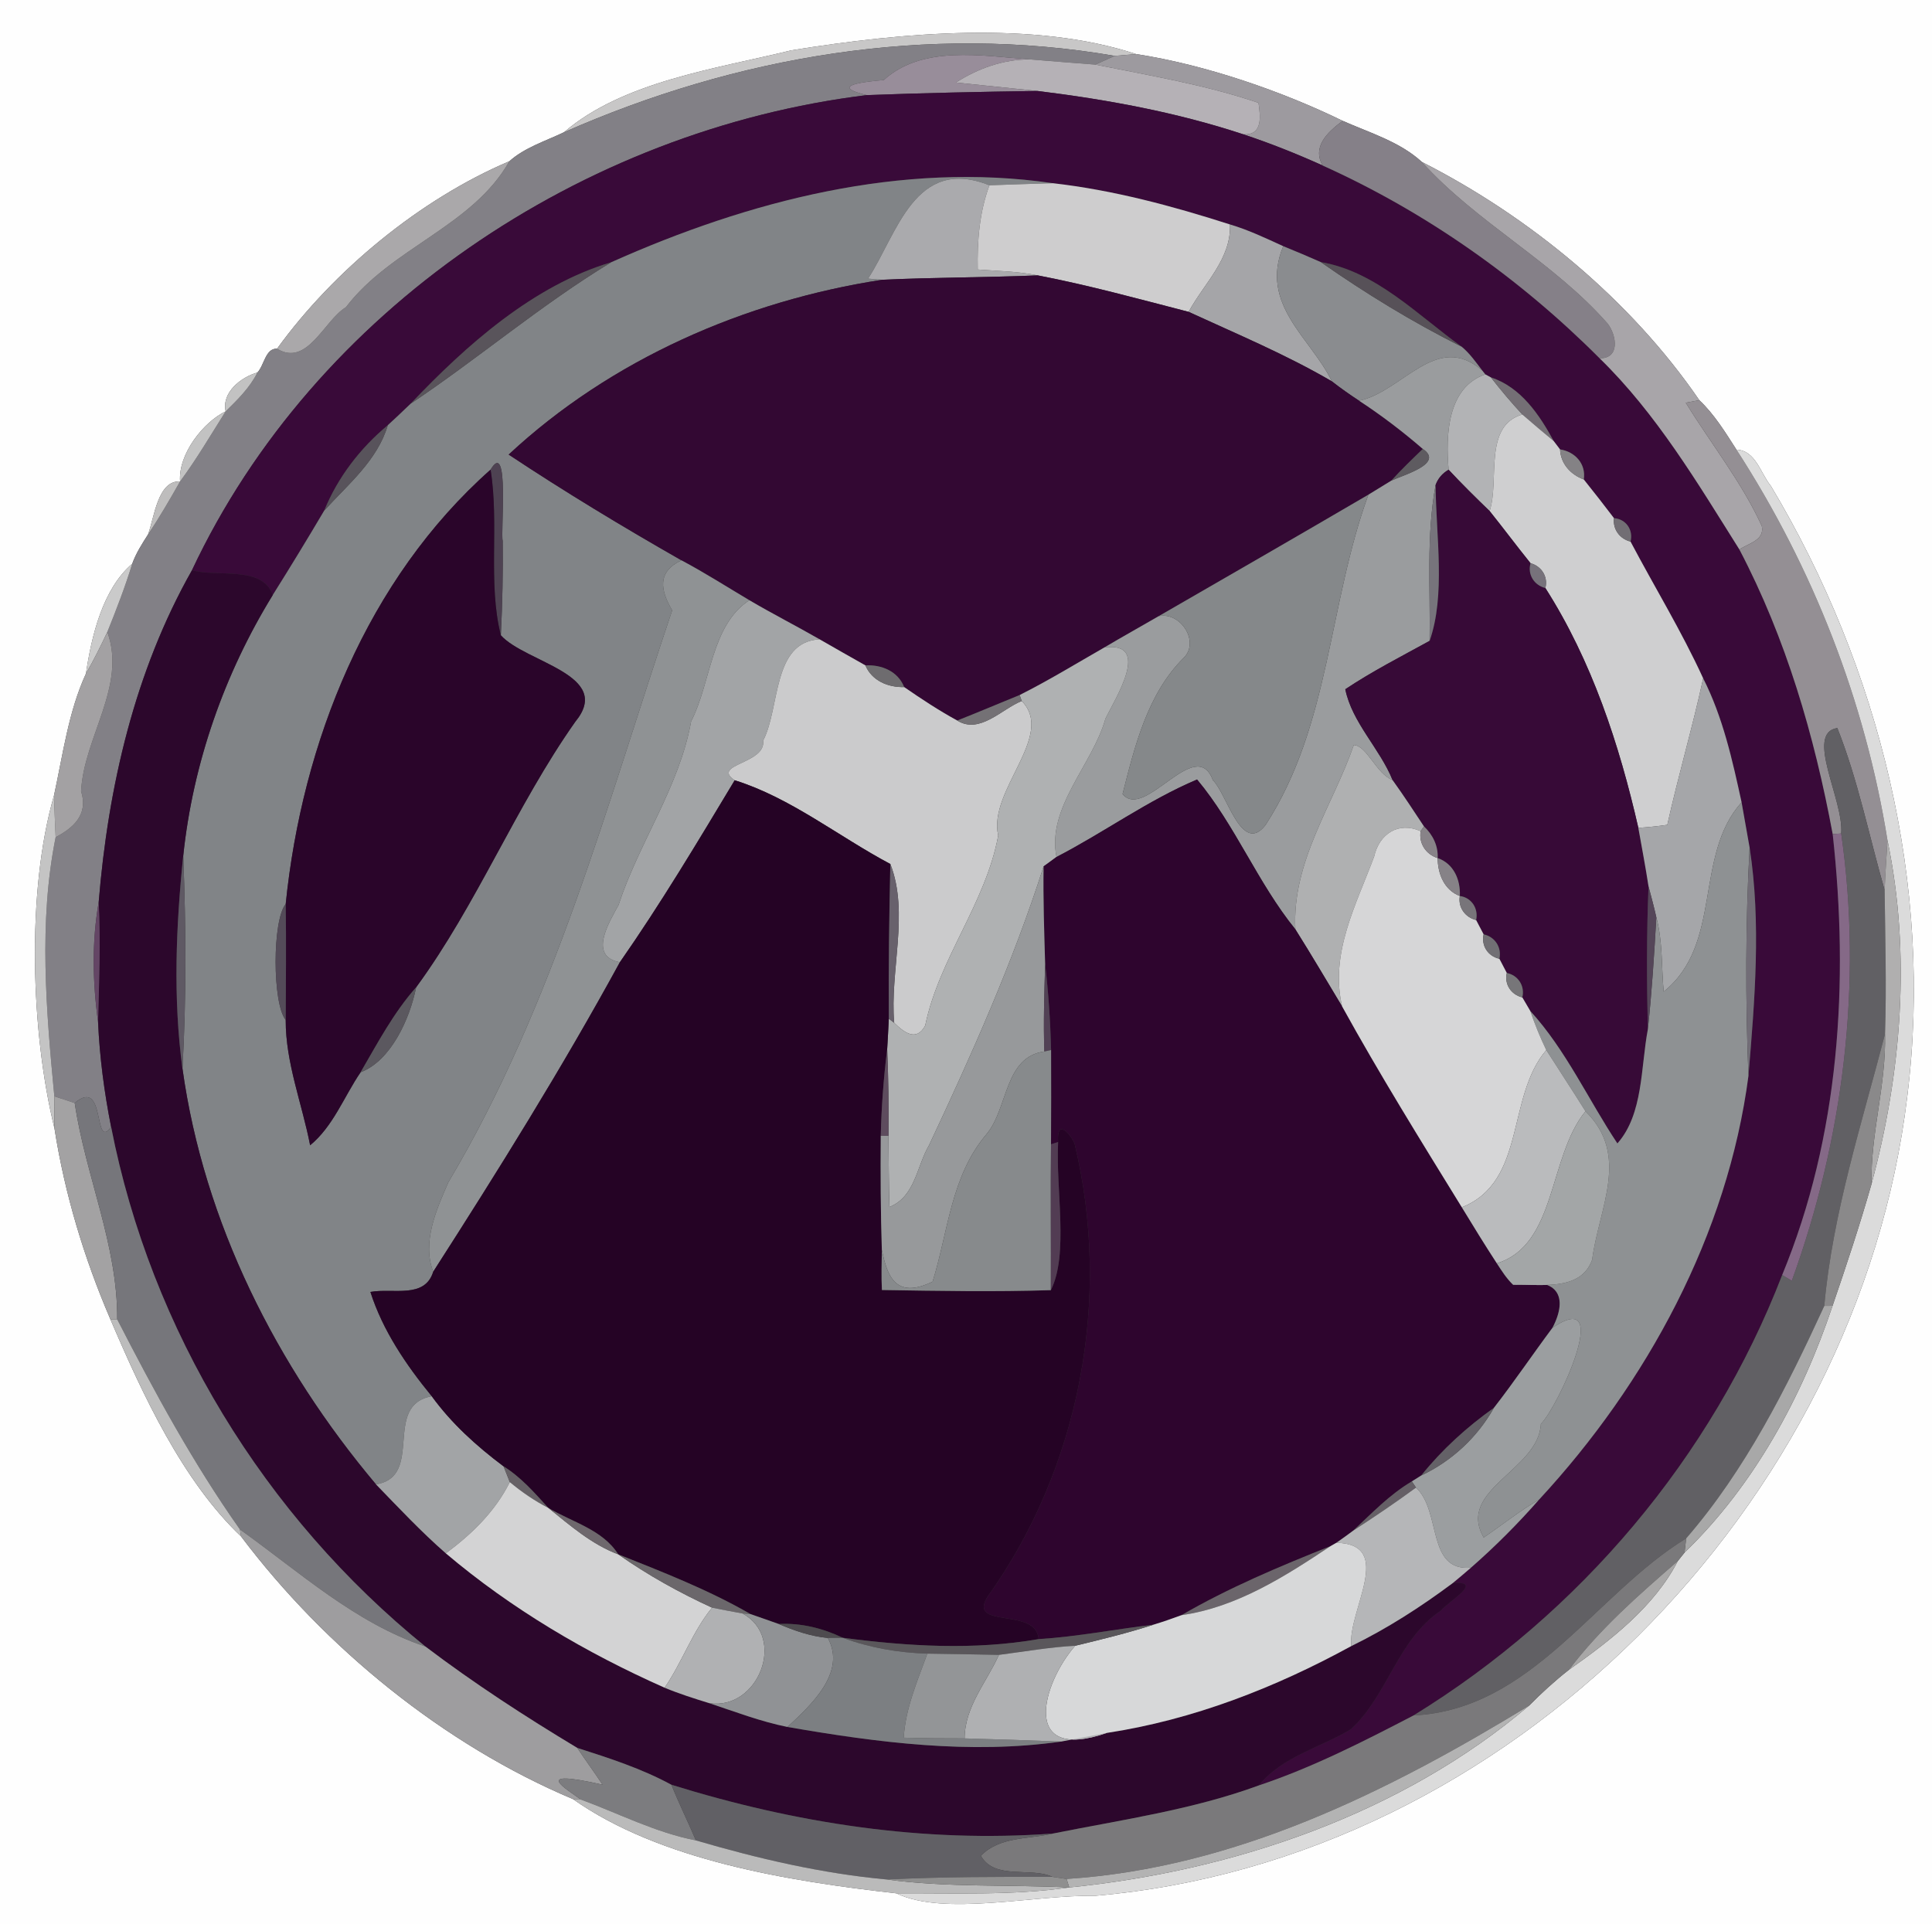 <?xml version="1.0" encoding="UTF-8" ?>
<!DOCTYPE svg PUBLIC "-//W3C//DTD SVG 1.1//EN" "http://www.w3.org/Graphics/SVG/1.1/DTD/svg11.dtd">
<svg width="250pt" height="249pt" viewBox="0 0 250 249" version="1.1" xmlns="http://www.w3.org/2000/svg">
<rect x="0" y="0" width="250" height="249" fill="#333333" stroke="none"/>
<g id="#fefefeff">
<path fill="#fefefe" opacity="1.00" d=" M 0.00 0.00 L 250.00 0.00 L 250.00 249.00 L 0.00 249.00 L 0.00 0.00 M 102.41 6.51 C 92.59 8.92 80.66 10.53 72.97 17.12 C 70.59 18.26 67.88 19.10 65.91 20.87 C 54.33 25.79 43.16 35.04 35.85 45.13 C 34.35 45.05 34.20 47.28 33.31 48.21 C 31.20 48.80 28.66 50.78 29.20 53.24 C 26.40 54.57 23.05 58.69 23.30 62.31 C 20.40 62.14 19.96 67.04 19.15 69.18 C 18.38 70.38 17.60 71.60 17.11 72.96 C 13.29 76.23 11.85 82.29 11.12 87.18 C 8.85 92.12 8.14 97.68 6.99 102.94 C 3.39 115.33 4.00 133.73 7.05 146.04 C 8.38 154.53 10.89 162.85 14.29 170.75 C 18.48 180.55 23.63 191.66 31.20 198.85 C 42.07 213.27 57.43 225.79 74.15 232.84 C 85.40 240.77 101.98 243.45 115.99 245.03 C 122.24 248.03 133.82 245.21 141.71 245.35 C 195.22 240.77 240.45 194.80 246.80 141.89 C 250.20 114.60 243.23 86.44 229.15 62.89 C 227.83 61.31 227.18 58.27 224.70 58.20 C 223.26 55.96 221.83 53.61 219.89 51.79 C 211.02 38.83 197.89 28.02 183.99 20.96 C 181.14 18.34 177.22 17.18 173.74 15.64 C 166.03 11.87 156.04 8.38 147.02 7.00 C 133.87 2.66 116.85 4.18 102.41 6.51 Z" />
</g>
<g id="#c8c7c7ff">
<path fill="#c8c7c7" opacity="1.00" d=" M 102.41 6.51 C 116.85 4.18 133.87 2.66 147.02 7.00 C 146.33 7.06 144.94 7.17 144.24 7.23 C 120.01 3.04 95.27 7.29 72.97 17.12 C 80.66 10.53 92.59 8.92 102.41 6.51 Z" />
</g>
<g id="#828086ff">
<path fill="#828086" opacity="1.00" d=" M 72.97 17.12 C 95.27 7.29 120.01 3.04 144.24 7.23 C 143.62 7.51 142.37 8.08 141.74 8.36 C 138.88 8.13 136.05 7.93 133.20 7.68 C 127.07 7.23 119.35 5.81 114.36 10.36 C 109.31 10.79 108.58 11.44 112.16 12.31 C 75.45 16.80 40.69 40.06 24.84 73.80 C 17.42 86.90 13.99 101.86 12.77 116.76 C 11.87 121.88 11.98 127.11 12.69 132.25 C 12.89 136.82 13.49 141.36 14.38 145.85 C 12.02 149.04 13.76 139.26 9.67 142.75 C 8.79 142.46 7.91 142.17 7.03 141.88 C 5.98 130.76 4.98 119.39 7.20 108.35 C 9.32 107.23 11.50 105.53 10.49 102.41 C 10.84 95.42 16.42 88.76 13.89 81.79 C 15.06 78.88 16.19 75.96 17.11 72.96 C 17.60 71.60 18.38 70.38 19.15 69.18 C 20.64 66.95 21.98 64.64 23.30 62.31 C 25.45 59.41 27.27 56.29 29.20 53.24 C 30.75 51.72 32.33 50.17 33.31 48.21 C 34.20 47.28 34.35 45.05 35.85 45.13 C 39.77 47.53 41.93 41.47 44.76 39.76 C 50.62 32.05 61.13 29.32 65.91 20.87 C 67.88 19.10 70.59 18.26 72.97 17.12 Z" />
</g>
<g id="#988d9aff">
<path fill="#988d9a" opacity="1.00" d=" M 114.36 10.36 C 119.35 5.81 127.07 7.23 133.20 7.68 C 129.78 7.70 126.55 8.86 123.70 10.68 C 126.33 10.95 131.61 11.49 134.24 11.77 C 126.88 11.88 119.52 12.03 112.16 12.31 C 108.58 11.44 109.31 10.79 114.36 10.36 Z" />
</g>
<g id="#9d9a9fff">
<path fill="#9d9a9f" opacity="1.00" d=" M 144.24 7.23 C 144.94 7.17 146.33 7.06 147.02 7.00 C 156.04 8.38 166.03 11.87 173.74 15.64 C 171.72 17.15 169.77 19.03 171.15 21.42 C 167.78 19.90 164.35 18.53 160.84 17.37 C 163.42 17.57 163.11 15.10 162.85 13.31 C 156.00 10.98 148.82 9.79 141.74 8.36 C 142.37 8.08 143.62 7.51 144.24 7.23 Z" />
</g>
<g id="#b5b1b6ff">
<path fill="#b5b1b6" opacity="1.00" d=" M 123.70 10.68 C 126.55 8.86 129.78 7.70 133.20 7.68 C 136.05 7.93 138.88 8.13 141.74 8.36 C 148.82 9.79 156.00 10.98 162.85 13.31 C 163.11 15.10 163.42 17.57 160.84 17.37 C 152.21 14.52 143.24 12.88 134.24 11.77 C 131.61 11.49 126.33 10.95 123.70 10.68 Z" />
</g>
<g id="#390a39ff">
<path fill="#390a39" opacity="1.00" d=" M 112.16 12.31 C 119.52 12.03 126.88 11.88 134.24 11.77 C 143.24 12.88 152.21 14.52 160.84 17.37 C 164.35 18.53 167.78 19.90 171.15 21.42 C 184.50 27.44 196.66 36.01 206.99 46.37 C 214.36 53.56 219.64 62.47 225.08 71.12 C 231.12 82.64 234.78 95.20 237.15 107.95 C 239.27 127.14 238.05 147.00 230.61 165.01 C 221.50 188.61 204.42 208.79 182.91 222.01 C 176.41 225.39 169.85 228.74 162.88 231.07 C 165.95 227.29 170.82 226.20 174.81 223.79 C 179.60 219.35 180.85 212.20 186.43 208.45 C 187.49 207.18 192.09 204.62 188.01 204.86 C 188.80 204.21 189.58 203.55 190.35 202.88 C 193.48 200.14 196.42 197.19 199.17 194.06 C 213.10 179.01 223.56 159.76 226.25 139.23 C 227.06 129.47 227.91 119.44 226.40 109.70 C 226.14 108.23 225.62 105.30 225.36 103.83 C 224.17 98.36 222.94 92.81 220.39 87.79 C 217.61 81.71 214.11 76.00 210.99 70.09 C 211.38 68.60 210.40 67.16 208.85 67.06 C 207.57 65.37 206.26 63.70 204.94 62.05 C 205.26 60.03 203.80 58.45 201.87 58.16 C 201.67 57.89 201.26 57.35 201.05 57.08 C 199.19 53.66 196.80 50.11 192.92 48.84 L 192.20 48.45 L 191.80 47.95 C 190.98 46.87 190.19 45.74 189.14 44.87 C 183.47 40.81 178.08 35.13 170.91 33.92 C 169.30 33.21 167.68 32.52 166.05 31.86 C 163.79 30.83 161.54 29.75 159.16 29.05 C 151.68 26.65 144.06 24.60 136.24 23.71 C 116.64 20.84 96.91 25.98 79.09 33.94 C 68.97 36.96 60.32 44.69 53.13 52.25 C 52.16 53.19 51.17 54.12 50.18 55.03 C 46.63 57.98 43.70 61.78 41.96 66.07 C 39.79 69.74 37.57 73.39 35.30 77.00 C 33.95 73.15 28.11 74.74 24.84 73.80 C 40.69 40.06 75.45 16.80 112.16 12.31 Z" />
</g>
<g id="#858088ff">
<path fill="#858088" opacity="1.00" d=" M 171.15 21.42 C 169.77 19.03 171.72 17.15 173.74 15.64 C 177.22 17.18 181.14 18.34 183.99 20.96 C 191.12 28.86 201.04 33.88 208.07 41.93 C 209.19 43.44 209.65 46.41 206.99 46.37 C 196.66 36.01 184.50 27.44 171.15 21.42 Z" />
</g>
<g id="#aaa8aaff">
<path fill="#aaa8aa" opacity="1.00" d=" M 35.85 45.13 C 43.16 35.04 54.33 25.79 65.91 20.87 C 61.13 29.32 50.62 32.05 44.76 39.76 C 41.93 41.47 39.77 47.53 35.85 45.13 Z" />
</g>
<g id="#a8a5a9ff">
<path fill="#a8a5a9" opacity="1.00" d=" M 183.99 20.96 C 197.89 28.02 211.02 38.83 219.89 51.79 C 219.45 51.87 218.58 52.04 218.14 52.12 C 221.41 57.45 225.37 62.37 227.98 68.08 C 228.36 69.95 226.24 70.30 225.08 71.12 C 219.64 62.47 214.36 53.56 206.99 46.37 C 209.65 46.41 209.19 43.44 208.07 41.93 C 201.04 33.88 191.12 28.86 183.99 20.96 Z" />
</g>
<g id="#818487ff">
<path fill="#818487" opacity="1.00" d=" M 79.09 33.94 C 96.91 25.98 116.64 20.84 136.24 23.71 C 133.50 23.79 130.76 23.88 128.03 23.98 C 118.39 20.13 116.11 30.24 112.33 36.06 C 112.78 36.09 113.69 36.17 114.14 36.21 C 96.36 38.94 79.04 46.52 65.82 58.83 C 73.10 63.66 80.58 68.18 88.17 72.51 C 85.00 74.03 85.45 76.39 86.98 78.99 C 78.49 104.15 71.76 129.86 58.02 153.00 C 56.47 156.53 54.58 160.79 56.06 164.58 C 54.96 168.13 50.86 166.67 47.93 167.20 C 49.53 172.21 52.56 176.66 55.87 180.70 C 49.42 181.86 54.98 191.08 48.65 192.10 C 35.80 176.83 26.38 158.21 23.61 138.29 C 24.13 129.12 24.07 119.93 23.71 110.75 C 24.96 98.83 29.02 87.20 35.30 77.00 C 37.57 73.39 39.79 69.74 41.96 66.07 C 45.04 62.68 48.83 59.59 50.18 55.03 C 51.17 54.12 52.16 53.19 53.13 52.25 C 61.89 46.39 70.00 39.45 79.09 33.94 M 63.48 60.78 C 47.50 74.95 39.09 96.13 36.97 117.00 C 35.22 119.08 35.24 129.91 36.97 132.00 C 36.95 137.55 39.09 142.83 40.13 148.22 C 43.13 145.75 44.51 141.92 46.66 138.77 C 50.59 137.28 53.03 131.85 53.85 127.77 C 61.74 117.01 66.73 104.34 74.44 93.41 C 79.45 87.32 68.00 85.76 64.81 82.22 C 65.01 78.14 65.10 74.07 65.05 70.00 C 64.75 68.98 65.96 56.62 63.48 60.78 Z" />
</g>
<g id="#aaaaadff">
<path fill="#aaaaad" opacity="1.00" d=" M 112.33 36.06 C 116.11 30.24 118.39 20.13 128.03 23.98 C 126.74 27.47 126.44 31.18 126.52 34.88 C 129.08 35.07 131.74 35.11 134.28 35.64 C 127.57 35.92 120.85 35.89 114.14 36.21 C 113.69 36.17 112.78 36.09 112.33 36.06 Z" />
</g>
<g id="#cecdceff">
<path fill="#cecdce" opacity="1.00" d=" M 128.03 23.98 C 130.76 23.88 133.50 23.79 136.24 23.71 C 144.06 24.60 151.68 26.65 159.16 29.05 C 159.33 33.54 155.79 36.68 153.81 40.36 C 147.33 38.69 140.86 36.90 134.28 35.64 C 131.74 35.11 129.08 35.07 126.52 34.88 C 126.44 31.18 126.74 27.47 128.03 23.98 Z" />
</g>
<g id="#a5a5a8ff">
<path fill="#a5a5a8" opacity="1.00" d=" M 159.16 29.05 C 161.54 29.75 163.79 30.83 166.05 31.86 C 162.91 39.44 169.69 43.80 172.34 49.35 C 166.40 45.88 160.05 43.23 153.81 40.36 C 155.79 36.68 159.33 33.54 159.16 29.05 Z" />
</g>
<g id="#8a8c8fff">
<path fill="#8a8c8f" opacity="1.00" d=" M 166.05 31.86 C 167.68 32.52 169.30 33.21 170.91 33.92 C 176.73 37.98 182.79 41.70 189.14 44.87 C 190.19 45.74 190.98 46.87 191.80 47.95 C 185.90 42.81 181.52 50.67 175.87 51.86 C 174.66 51.07 173.48 50.24 172.34 49.35 C 169.69 43.80 162.91 39.44 166.05 31.86 Z" />
</g>
<g id="#59545bff">
<path fill="#59545b" opacity="1.00" d=" M 53.13 52.25 C 60.32 44.69 68.97 36.96 79.09 33.94 C 70.00 39.45 61.89 46.39 53.13 52.25 Z" />
</g>
<g id="#575158ff">
<path fill="#575158" opacity="1.00" d=" M 170.91 33.92 C 178.08 35.13 183.47 40.81 189.14 44.87 C 182.79 41.70 176.73 37.98 170.91 33.92 Z" />
</g>
<g id="#330833ff">
<path fill="#330833" opacity="1.00" d=" M 114.14 36.21 C 120.85 35.89 127.57 35.92 134.28 35.64 C 140.86 36.90 147.33 38.69 153.81 40.36 C 160.05 43.23 166.40 45.88 172.34 49.35 C 173.48 50.24 174.66 51.07 175.87 51.86 C 178.75 53.75 181.50 55.84 184.11 58.10 C 182.72 59.44 181.33 60.77 180.04 62.20 C 179.06 62.81 178.06 63.41 177.07 64.02 C 168.05 69.30 158.99 74.52 149.94 79.74 C 147.60 81.10 145.23 82.41 142.91 83.79 C 139.27 85.87 135.69 88.07 131.94 89.95 C 129.25 91.05 126.57 92.18 123.87 93.25 C 121.49 91.95 119.23 90.46 117.00 88.92 C 116.19 86.87 114.08 86.00 111.98 86.11 C 110.00 85.00 108.03 83.87 106.06 82.74 C 103.05 81.01 99.96 79.44 96.97 77.68 C 94.04 75.94 91.18 74.11 88.17 72.51 C 80.58 68.18 73.10 63.66 65.82 58.83 C 79.04 46.52 96.36 38.94 114.14 36.21 Z" />
</g>
<g id="#9a9c9eff">
<path fill="#9a9c9e" opacity="1.00" d=" M 175.87 51.86 C 181.52 50.67 185.90 42.81 191.80 47.95 L 192.20 48.45 C 187.28 50.14 187.06 56.33 187.45 60.79 C 186.62 61.27 186.06 61.94 185.76 62.78 C 184.54 69.44 185.10 76.22 184.99 82.94 C 181.32 84.96 177.57 86.87 174.08 89.20 C 174.95 93.51 178.55 96.87 180.20 100.96 C 178.08 100.13 176.88 96.50 175.18 96.42 C 172.49 104.22 167.16 111.47 167.62 120.27 C 162.74 114.26 159.82 106.76 154.90 100.88 C 148.53 103.58 142.86 107.73 136.71 110.91 C 135.43 104.47 141.38 98.97 143.04 93.02 C 144.25 90.48 149.09 83.01 142.91 83.79 C 145.23 82.41 147.60 81.10 149.94 79.74 C 152.79 79.15 155.29 83.08 153.16 85.15 C 148.47 89.81 146.84 96.57 145.26 102.76 C 148.12 106.28 154.74 95.02 156.95 100.98 C 158.73 102.62 160.66 110.77 163.76 106.77 C 172.15 93.82 171.88 78.21 177.07 64.02 C 178.06 63.41 179.06 62.81 180.04 62.20 C 181.59 61.46 186.93 60.01 184.11 58.10 C 181.50 55.84 178.75 53.75 175.87 51.86 Z" />
</g>
<g id="#c2c2c2ff">
<path fill="#c2c2c2" opacity="1.00" d=" M 29.20 53.24 C 28.66 50.78 31.20 48.80 33.31 48.21 C 32.33 50.17 30.75 51.72 29.20 53.24 Z" />
<path fill="#c2c2c2" opacity="1.00" d=" M 23.30 62.31 C 23.05 58.69 26.40 54.57 29.20 53.24 C 27.27 56.29 25.45 59.41 23.30 62.31 Z" />
</g>
<g id="#b2b3b5ff">
<path fill="#b2b3b5" opacity="1.00" d=" M 187.45 60.79 C 187.06 56.33 187.28 50.14 192.20 48.45 L 192.92 48.84 C 194.21 50.50 195.56 52.10 196.99 53.64 C 191.90 55.13 194.07 62.14 192.76 66.14 C 190.95 64.39 189.16 62.63 187.45 60.79 Z" />
</g>
<g id="#746f75ff">
<path fill="#746f75" opacity="1.00" d=" M 192.92 48.84 C 196.80 50.11 199.19 53.66 201.05 57.08 C 199.69 55.95 198.33 54.81 196.99 53.64 C 195.56 52.10 194.21 50.50 192.92 48.84 Z" />
</g>
<g id="#948f94ff">
<path fill="#948f94" opacity="1.00" d=" M 218.14 52.12 C 218.58 52.04 219.45 51.87 219.89 51.79 C 221.83 53.61 223.26 55.96 224.70 58.20 C 234.60 73.49 241.36 90.77 244.24 108.76 C 244.12 110.91 243.95 113.05 243.87 115.20 C 241.86 108.21 240.44 100.99 237.75 94.22 C 233.50 94.88 238.62 103.57 238.25 107.87 L 237.15 107.95 C 234.78 95.20 231.12 82.64 225.08 71.12 C 226.24 70.30 228.36 69.95 227.98 68.08 C 225.37 62.37 221.41 57.45 218.14 52.12 Z" />
</g>
<g id="#cfcfd0ff">
<path fill="#cfcfd0" opacity="1.00" d=" M 192.76 66.14 C 194.07 62.14 191.90 55.13 196.99 53.64 C 198.33 54.81 199.69 55.95 201.05 57.08 C 201.26 57.35 201.67 57.89 201.87 58.16 C 201.95 60.02 203.25 61.43 204.94 62.05 C 206.26 63.70 207.57 65.37 208.85 67.06 C 208.68 68.50 209.59 69.74 210.99 70.09 C 214.11 76.00 217.61 81.71 220.39 87.79 C 219.01 94.15 217.16 100.39 215.75 106.75 C 214.51 106.93 213.26 107.06 212.00 107.14 C 209.53 96.32 205.98 85.52 199.97 76.10 C 200.34 74.64 199.48 73.28 198.05 72.89 C 196.25 70.66 194.55 68.37 192.76 66.14 Z" />
</g>
<g id="#58535bff">
<path fill="#58535b" opacity="1.00" d=" M 41.96 66.07 C 43.70 61.78 46.63 57.98 50.18 55.03 C 48.83 59.59 45.04 62.68 41.96 66.07 Z" />
</g>
<g id="#5e5b60ff">
<path fill="#5e5b60" opacity="1.00" d=" M 184.11 58.10 C 186.93 60.01 181.59 61.46 180.04 62.20 C 181.33 60.77 182.72 59.44 184.11 58.10 Z" />
</g>
<g id="#848285ff">
<path fill="#848285" opacity="1.00" d=" M 201.87 58.16 C 203.80 58.45 205.26 60.03 204.94 62.05 C 203.25 61.43 201.95 60.02 201.87 58.16 Z" />
</g>
<g id="#dbdbdbff">
<path fill="#dbdbdb" opacity="1.00" d=" M 224.70 58.20 C 227.18 58.27 227.83 61.31 229.15 62.89 C 243.23 86.44 250.20 114.60 246.80 141.89 C 240.45 194.80 195.22 240.77 141.71 245.35 C 133.82 245.21 122.24 248.03 115.99 245.03 C 123.45 244.98 130.95 245.34 138.36 244.27 C 159.70 242.12 181.39 234.73 197.87 220.73 C 199.49 219.09 201.20 217.53 203.02 216.10 C 208.39 212.30 214.03 207.99 217.11 202.02 C 217.33 201.75 217.76 201.20 217.98 200.93 C 226.98 192.23 233.20 180.76 237.13 169.00 C 238.92 163.78 240.66 158.54 242.17 153.24 C 246.06 138.85 247.29 123.44 244.24 108.76 C 241.36 90.77 234.60 73.49 224.70 58.20 Z" />
</g>
<g id="#4e4252ff">
<path fill="#4e4252" opacity="1.00" d=" M 63.48 60.78 C 65.96 56.62 64.75 68.98 65.05 70.00 C 65.10 74.07 65.01 78.14 64.81 82.22 C 63.10 75.46 64.62 67.82 63.48 60.78 Z" />
</g>
<g id="#2a052aff">
<path fill="#2a052a" opacity="1.00" d=" M 63.48 60.78 C 64.62 67.82 63.10 75.46 64.81 82.22 C 68.00 85.76 79.45 87.32 74.44 93.41 C 66.73 104.34 61.74 117.01 53.85 127.77 C 50.93 131.06 48.86 134.99 46.66 138.77 C 44.51 141.92 43.13 145.75 40.13 148.22 C 39.09 142.83 36.95 137.55 36.97 132.00 C 36.99 126.99 37.05 122.00 36.97 117.00 C 39.09 96.13 47.50 74.95 63.48 60.78 Z" />
</g>
<g id="#370a37ff">
<path fill="#370a37" opacity="1.00" d=" M 185.76 62.78 C 186.06 61.94 186.62 61.27 187.45 60.79 C 189.16 62.63 190.95 64.39 192.76 66.14 C 194.55 68.37 196.25 70.66 198.05 72.89 C 197.64 74.35 198.51 75.74 199.97 76.10 C 205.98 85.52 209.53 96.32 212.00 107.14 C 212.45 109.67 212.93 112.19 213.32 114.72 C 213.06 120.89 213.08 127.05 213.23 133.22 C 212.30 138.13 212.65 144.19 209.29 147.98 C 205.51 142.30 202.65 135.91 198.02 130.84 C 197.76 130.40 197.25 129.52 196.99 129.08 C 197.34 127.61 196.46 126.22 194.98 125.92 C 194.74 125.46 194.26 124.54 194.02 124.08 C 194.34 122.61 193.45 121.24 191.98 120.92 C 191.74 120.46 191.26 119.53 191.01 119.07 C 191.33 117.60 190.43 116.16 188.90 115.96 C 189.01 113.88 188.11 111.76 186.03 111.05 C 186.12 109.46 185.39 108.01 184.26 106.95 C 182.93 104.94 181.61 102.92 180.20 100.96 C 178.55 96.87 174.95 93.51 174.08 89.20 C 177.57 86.87 181.32 84.96 184.99 82.94 C 187.07 77.02 185.83 69.45 185.76 62.78 Z" />
</g>
<g id="#bebdbdff">
<path fill="#bebdbd" opacity="1.00" d=" M 19.15 69.18 C 19.96 67.04 20.40 62.14 23.30 62.31 C 21.98 64.64 20.64 66.95 19.15 69.18 Z" />
</g>
<g id="#77747cff">
<path fill="#77747c" opacity="1.00" d=" M 184.99 82.94 C 185.10 76.22 184.54 69.44 185.76 62.78 C 185.83 69.45 187.07 77.02 184.99 82.94 Z" />
</g>
<g id="#85888aff">
<path fill="#85888a" opacity="1.00" d=" M 149.94 79.74 C 158.99 74.52 168.05 69.30 177.07 64.02 C 171.88 78.21 172.15 93.82 163.76 106.77 C 160.66 110.77 158.73 102.62 156.95 100.98 C 154.74 95.02 148.12 106.28 145.26 102.76 C 146.84 96.57 148.47 89.81 153.16 85.15 C 155.29 83.08 152.79 79.15 149.94 79.74 Z" />
</g>
<g id="#726e74ff">
<path fill="#726e74" opacity="1.00" d=" M 208.85 67.06 C 210.40 67.16 211.38 68.60 210.99 70.09 C 209.59 69.74 208.68 68.50 208.85 67.06 Z" />
</g>
<g id="#cacacaff">
<path fill="#cacaca" opacity="1.00" d=" M 11.12 87.18 C 11.85 82.29 13.29 76.23 17.11 72.96 C 16.19 75.96 15.06 78.88 13.89 81.79 C 13.03 83.62 12.13 85.43 11.12 87.18 Z" />
</g>
<g id="#8f9294ff">
<path fill="#8f9294" opacity="1.00" d=" M 86.98 78.99 C 85.45 76.39 85.00 74.03 88.17 72.51 C 91.18 74.11 94.04 75.94 96.97 77.68 C 91.98 80.92 92.02 88.35 89.43 93.36 C 87.89 101.89 82.71 108.97 80.04 117.12 C 78.83 119.35 76.07 123.77 80.21 124.53 C 72.74 138.21 64.48 151.46 56.06 164.58 C 54.58 160.79 56.47 156.53 58.02 153.00 C 71.76 129.86 78.49 104.15 86.98 78.99 Z" />
</g>
<g id="#77727bff">
<path fill="#77727b" opacity="1.00" d=" M 198.05 72.89 C 199.48 73.28 200.34 74.64 199.97 76.10 C 198.51 75.74 197.64 74.35 198.05 72.89 Z" />
</g>
<g id="#2c072cff">
<path fill="#2c072c" opacity="1.00" d=" M 24.84 73.80 C 28.11 74.74 33.95 73.15 35.30 77.00 C 29.02 87.20 24.96 98.83 23.71 110.75 C 22.77 119.87 22.38 129.18 23.61 138.29 C 26.38 158.21 35.80 176.83 48.65 192.10 C 51.59 195.14 54.50 198.24 57.69 201.03 C 66.18 208.22 75.85 213.91 86.00 218.42 C 87.88 219.20 89.83 219.82 91.78 220.42 C 95.12 221.53 98.43 222.80 101.90 223.50 C 113.53 225.52 125.52 227.07 137.30 225.39 C 138.78 225.11 141.75 224.55 143.23 224.27 C 154.39 222.57 165.01 218.42 174.86 213.03 C 179.51 210.76 183.87 207.95 188.01 204.86 C 192.09 204.62 187.49 207.18 186.43 208.45 C 180.85 212.20 179.60 219.35 174.81 223.79 C 170.82 226.20 165.95 227.29 162.88 231.07 C 154.29 234.22 145.20 235.50 136.27 237.29 C 119.45 238.54 102.89 235.95 86.88 230.98 C 83.04 228.89 78.85 227.54 74.70 226.21 C 67.95 222.15 61.33 217.85 55.05 213.09 C 34.22 196.22 19.53 172.18 14.38 145.85 C 13.49 141.36 12.89 136.82 12.69 132.25 C 12.82 127.08 13.04 121.92 12.77 116.76 C 13.99 101.86 17.42 86.90 24.84 73.80 Z" />
</g>
<g id="#a2a4a6ff">
<path fill="#a2a4a6" opacity="1.00" d=" M 89.43 93.36 C 92.02 88.35 91.98 80.92 96.97 77.68 C 99.96 79.44 103.05 81.01 106.06 82.74 C 99.91 83.05 100.97 91.61 98.75 95.85 C 99.15 98.88 91.96 98.89 95.07 100.98 C 90.29 108.93 85.52 116.92 80.21 124.53 C 76.07 123.77 78.83 119.35 80.04 117.12 C 82.71 108.97 87.89 101.89 89.43 93.36 Z" />
<path fill="#a2a4a6" opacity="1.00" d=" M 48.65 192.10 C 54.98 191.08 49.42 181.86 55.87 180.70 C 58.43 184.23 61.68 187.16 65.16 189.77 C 65.36 190.28 65.76 191.30 65.97 191.81 C 64.08 195.60 61.06 198.54 57.69 201.03 C 54.50 198.24 51.59 195.14 48.65 192.10 Z" />
</g>
<g id="#a3a1a3ff">
<path fill="#a3a1a3" opacity="1.00" d=" M 11.12 87.18 C 12.13 85.43 13.03 83.62 13.89 81.79 C 16.42 88.76 10.84 95.42 10.49 102.41 C 11.50 105.53 9.32 107.23 7.20 108.35 C 7.12 106.54 7.04 104.74 6.99 102.94 C 8.14 97.68 8.85 92.12 11.12 87.18 Z" />
</g>
<g id="#cbcbccff">
<path fill="#cbcbcc" opacity="1.00" d=" M 98.75 95.85 C 100.97 91.61 99.91 83.05 106.06 82.74 C 108.03 83.87 110.00 85.00 111.98 86.11 C 112.84 88.12 114.92 88.97 117.00 88.92 C 119.23 90.46 121.49 91.95 123.87 93.25 C 126.77 95.06 129.61 91.77 132.21 90.72 C 136.63 95.20 127.82 102.28 129.17 108.13 C 127.55 116.92 121.52 124.02 119.72 132.73 C 118.58 134.86 116.98 133.62 115.71 132.37 C 115.12 125.69 117.69 118.16 115.21 111.82 C 108.50 108.26 102.30 103.23 95.07 100.98 C 91.96 98.89 99.15 98.88 98.75 95.85 Z" />
</g>
<g id="#afb1b2ff">
<path fill="#afb1b2" opacity="1.00" d=" M 131.94 89.95 C 135.69 88.07 139.27 85.87 142.91 83.79 C 149.09 83.01 144.25 90.48 143.04 93.02 C 141.38 98.97 135.43 104.47 136.71 110.91 C 136.29 111.21 135.46 111.82 135.04 112.13 C 131.08 124.53 125.75 136.44 120.22 148.21 C 118.60 150.97 118.43 154.87 115.09 156.21 C 114.99 153.11 115.01 150.07 114.97 146.99 C 115.01 143.24 114.96 139.52 114.80 135.78 C 114.88 134.46 114.95 133.15 115.01 131.83 L 115.71 132.37 C 116.98 133.62 118.58 134.86 119.72 132.73 C 121.52 124.02 127.55 116.92 129.17 108.13 C 127.82 102.28 136.63 95.20 132.21 90.72 L 131.94 89.95 Z" />
</g>
<g id="#6e6c6fff">
<path fill="#6e6c6f" opacity="1.00" d=" M 111.98 86.11 C 114.08 86.00 116.19 86.87 117.00 88.92 C 114.92 88.97 112.84 88.12 111.98 86.11 Z" />
</g>
<g id="#a5a6a9ff">
<path fill="#a5a6a9" opacity="1.00" d=" M 220.39 87.79 C 222.94 92.81 224.17 98.36 225.36 103.83 C 219.15 110.76 222.97 122.17 215.28 128.34 C 214.98 125.13 215.17 121.85 214.33 118.72 C 214.03 117.37 213.67 116.05 213.32 114.72 C 212.93 112.19 212.45 109.67 212.00 107.14 C 213.26 107.06 214.51 106.93 215.75 106.75 C 217.16 100.39 219.01 94.15 220.39 87.79 Z" />
</g>
<g id="#747175ff">
<path fill="#747175" opacity="1.00" d=" M 123.87 93.25 C 126.57 92.18 129.25 91.05 131.94 89.95 L 132.21 90.72 C 129.61 91.77 126.77 95.06 123.87 93.25 Z" />
</g>
<g id="#616064ff">
<path fill="#616064" opacity="1.00" d=" M 238.25 107.87 C 238.62 103.57 233.50 94.88 237.75 94.22 C 240.44 100.99 241.86 108.21 243.87 115.20 C 243.94 121.40 244.13 127.61 243.92 133.81 C 240.91 145.42 237.13 157.04 236.06 169.01 C 231.19 179.60 225.87 190.23 218.19 199.09 C 206.32 206.35 198.27 221.25 182.91 222.01 C 204.42 208.79 221.50 188.61 230.61 165.01 C 230.92 165.19 231.55 165.56 231.86 165.75 C 238.54 147.38 241.04 127.24 238.25 107.87 Z" />
</g>
<g id="#afb0b1ff">
<path fill="#afb0b1" opacity="1.00" d=" M 175.18 96.42 C 176.88 96.50 178.08 100.13 180.20 100.96 C 181.61 102.92 182.93 104.94 184.26 106.95 L 183.83 107.57 C 180.98 106.29 178.48 107.89 177.81 110.86 C 175.50 117.08 172.05 123.38 173.67 130.25 C 171.66 126.91 169.69 123.56 167.62 120.27 C 167.16 111.47 172.49 104.22 175.18 96.42 Z" />
</g>
<g id="#250325ff">
<path fill="#250325" opacity="1.00" d=" M 95.07 100.98 C 102.30 103.23 108.50 108.26 115.21 111.82 C 115.06 118.48 114.96 125.16 115.01 131.83 C 114.95 133.15 114.88 134.46 114.80 135.78 C 114.34 139.50 114.06 143.24 113.97 147.00 C 113.93 151.91 113.95 156.84 114.11 161.76 C 114.09 163.49 114.03 165.22 114.12 166.95 C 121.40 167.07 128.70 167.20 135.98 166.97 C 138.31 162.29 136.60 154.07 136.92 147.80 C 136.72 144.91 138.27 146.39 139.04 147.96 C 143.88 167.98 139.79 189.90 127.75 206.70 C 125.24 210.86 134.13 207.95 134.40 212.13 C 126.01 213.59 117.45 213.06 109.06 211.96 C 106.46 210.72 103.65 210.02 100.76 210.17 C 99.54 209.75 98.33 209.30 97.11 208.89 C 91.68 205.75 85.80 203.47 80.00 201.16 C 77.98 197.95 74.02 196.99 70.95 195.15 C 69.17 193.19 67.42 191.18 65.16 189.77 C 61.68 187.16 58.43 184.23 55.87 180.70 C 52.56 176.66 49.53 172.21 47.93 167.20 C 50.86 166.67 54.96 168.13 56.06 164.58 C 64.48 151.46 72.74 138.21 80.21 124.53 C 85.52 116.92 90.29 108.93 95.07 100.98 Z" />
</g>
<g id="#2e052eff">
<path fill="#2e052e" opacity="1.00" d=" M 136.71 110.91 C 142.86 107.73 148.53 103.58 154.90 100.88 C 159.82 106.76 162.74 114.26 167.62 120.27 C 169.69 123.56 171.66 126.91 173.67 130.25 C 178.54 139.08 183.87 147.66 189.16 156.25 C 190.64 158.68 192.13 161.11 193.69 163.50 C 194.32 164.47 194.95 165.47 195.80 166.28 C 201.61 165.07 203.00 167.80 200.89 171.84 C 198.33 175.27 195.94 178.82 193.31 182.20 C 189.80 184.69 186.60 187.60 183.91 190.95 C 183.60 191.14 182.99 191.53 182.69 191.72 C 179.82 193.41 177.50 195.86 175.08 198.11 C 174.37 198.64 173.65 199.16 172.93 199.66 L 172.18 200.09 C 165.60 202.71 159.02 205.47 152.89 209.03 C 151.69 209.47 150.49 209.89 149.27 210.26 C 144.30 210.85 139.39 211.82 134.40 212.13 C 134.13 207.95 125.24 210.86 127.75 206.70 C 139.79 189.90 143.88 167.98 139.04 147.96 C 138.27 146.39 136.72 144.91 136.92 147.80 L 136.00 148.09 C 136.02 144.02 136.03 139.96 136.01 135.89 C 135.92 132.17 135.66 128.46 135.24 124.76 C 135.12 120.55 134.97 116.34 135.04 112.13 C 135.46 111.82 136.29 111.21 136.71 110.91 Z" />
</g>
<g id="#c4c4c4ff">
<path fill="#c4c4c4" opacity="1.00" d=" M 7.05 146.04 C 4.00 133.73 3.39 115.33 6.99 102.94 C 7.04 104.74 7.12 106.54 7.20 108.35 C 4.98 119.39 5.98 130.76 7.03 141.88 C 7.03 143.27 7.04 144.65 7.05 146.04 Z" />
</g>
<g id="#8e9193ff">
<path fill="#8e9193" opacity="1.00" d=" M 225.36 103.83 C 225.62 105.30 226.14 108.23 226.40 109.70 C 225.86 119.54 225.85 129.39 226.25 139.23 C 223.56 159.76 213.10 179.01 199.17 194.06 C 196.65 195.53 194.39 197.35 191.99 198.98 C 188.43 192.78 199.12 190.27 199.39 184.28 C 201.51 182.26 208.94 166.37 200.89 171.84 C 203.00 167.80 201.61 165.07 195.80 166.28 C 199.26 166.14 204.51 167.22 206.02 163.04 C 206.91 156.27 210.97 149.53 205.16 143.82 C 203.50 141.16 201.77 138.54 200.09 135.90 C 199.29 134.26 198.61 132.56 198.02 130.84 C 202.65 135.91 205.51 142.30 209.29 147.98 C 212.65 144.19 212.30 138.13 213.23 133.22 C 213.75 128.40 214.05 123.56 214.33 118.72 C 215.17 121.85 214.98 125.13 215.28 128.34 C 222.97 122.17 219.15 110.76 225.36 103.83 Z" />
</g>
<g id="#d6d6d7ff">
<path fill="#d6d6d7" opacity="1.00" d=" M 177.81 110.86 C 178.48 107.89 180.98 106.29 183.83 107.57 C 183.57 109.16 184.52 110.57 186.03 111.05 C 186.05 113.09 186.87 115.18 188.90 115.96 C 188.65 117.43 189.59 118.72 191.01 119.07 C 191.26 119.53 191.74 120.46 191.98 120.92 C 191.65 122.39 192.55 123.76 194.02 124.08 C 194.26 124.54 194.74 125.46 194.98 125.92 C 194.64 127.39 195.54 128.73 196.99 129.08 C 197.25 129.52 197.76 130.40 198.02 130.84 C 198.61 132.56 199.29 134.26 200.09 135.90 C 194.88 142.00 197.54 152.90 189.16 156.25 C 183.87 147.66 178.54 139.08 173.67 130.25 C 172.05 123.38 175.50 117.08 177.81 110.86 Z" />
</g>
<g id="#888388ff">
<path fill="#888388" opacity="1.00" d=" M 184.26 106.95 C 185.39 108.01 186.12 109.46 186.03 111.05 C 184.52 110.57 183.57 109.16 183.83 107.57 L 184.26 106.95 Z" />
</g>
<g id="#856987ff">
<path fill="#856987" opacity="1.00" d=" M 237.15 107.95 L 238.25 107.87 C 241.04 127.24 238.54 147.38 231.86 165.75 C 231.55 165.56 230.92 165.19 230.61 165.01 C 238.05 147.00 239.27 127.14 237.15 107.95 Z" />
</g>
<g id="#b0afafff">
<path fill="#b0afaf" opacity="1.00" d=" M 244.24 108.76 C 247.29 123.44 246.06 138.85 242.17 153.24 C 242.04 146.71 244.09 140.36 243.92 133.81 C 244.13 127.61 243.94 121.40 243.87 115.20 C 243.95 113.05 244.12 110.91 244.24 108.76 Z" />
</g>
<g id="#726d77ff">
<path fill="#726d77" opacity="1.00" d=" M 226.40 109.70 C 227.91 119.44 227.06 129.47 226.25 139.23 C 225.85 129.39 225.86 119.54 226.40 109.70 Z" />
</g>
<g id="#5f5964ff">
<path fill="#5f5964" opacity="1.00" d=" M 23.61 138.29 C 22.38 129.18 22.77 119.87 23.71 110.75 C 24.07 119.93 24.13 129.12 23.61 138.29 Z" />
</g>
<g id="#868287ff">
<path fill="#868287" opacity="1.00" d=" M 186.03 111.05 C 188.11 111.76 189.01 113.88 188.90 115.96 C 186.87 115.18 186.05 113.09 186.03 111.05 Z" />
</g>
<g id="#68616cff">
<path fill="#68616c" opacity="1.00" d=" M 115.21 111.82 C 117.69 118.16 115.12 125.69 115.71 132.37 L 115.01 131.83 C 114.96 125.16 115.06 118.48 115.21 111.82 Z" />
</g>
<g id="#97999bff">
<path fill="#97999b" opacity="1.00" d=" M 120.22 148.21 C 125.75 136.44 131.08 124.53 135.04 112.13 C 134.97 116.34 135.12 120.55 135.24 124.76 C 135.14 128.53 135.00 132.31 135.14 136.08 C 129.95 136.79 130.47 143.37 127.69 146.74 C 123.04 152.19 122.71 159.35 120.68 165.87 C 115.81 168.23 114.80 165.05 114.11 161.76 C 113.95 156.84 113.93 151.91 113.97 147.00 L 114.97 146.99 C 115.01 150.07 114.99 153.11 115.09 156.21 C 118.43 154.87 118.60 150.97 120.22 148.21 Z" />
</g>
<g id="#554659ff">
<path fill="#554659" opacity="1.00" d=" M 213.32 114.72 C 213.67 116.05 214.03 117.37 214.33 118.72 C 214.05 123.56 213.75 128.40 213.23 133.22 C 213.08 127.05 213.06 120.89 213.32 114.72 Z" />
</g>
<g id="#78757aff">
<path fill="#78757a" opacity="1.00" d=" M 188.90 115.96 C 190.43 116.16 191.33 117.60 191.01 119.07 C 189.59 118.72 188.65 117.43 188.90 115.96 Z" />
</g>
<g id="#644565ff">
<path fill="#644565" opacity="1.00" d=" M 12.69 132.25 C 11.98 127.11 11.87 121.88 12.77 116.76 C 13.04 121.92 12.82 127.08 12.69 132.25 Z" />
</g>
<g id="#544b59ff">
<path fill="#544b59" opacity="1.00" d=" M 36.97 132.00 C 35.24 129.91 35.22 119.08 36.97 117.00 C 37.05 122.00 36.99 126.99 36.97 132.00 Z" />
</g>
<g id="#716f74ff">
<path fill="#716f74" opacity="1.00" d=" M 191.98 120.92 C 193.45 121.24 194.34 122.61 194.02 124.08 C 192.55 123.76 191.65 122.39 191.98 120.92 Z" />
</g>
<g id="#524155ff">
<path fill="#524155" opacity="1.00" d=" M 135.24 124.76 C 135.66 128.46 135.92 132.17 136.01 135.89 L 135.14 136.08 C 135.00 132.31 135.14 128.53 135.24 124.76 Z" />
</g>
<g id="#777679ff">
<path fill="#777679" opacity="1.00" d=" M 194.98 125.92 C 196.46 126.22 197.34 127.61 196.99 129.08 C 195.54 128.73 194.64 127.39 194.98 125.92 Z" />
</g>
<g id="#5b585fff">
<path fill="#5b585f" opacity="1.00" d=" M 46.66 138.77 C 48.86 134.99 50.93 131.06 53.85 127.77 C 53.03 131.85 50.59 137.28 46.66 138.77 Z" />
</g>
<g id="#8a898aff">
<path fill="#8a898a" opacity="1.00" d=" M 236.06 169.01 C 237.13 157.04 240.91 145.42 243.92 133.81 C 244.09 140.36 242.04 146.71 242.17 153.24 C 240.66 158.54 238.92 163.78 237.13 169.00 L 236.06 169.01 Z" />
</g>
<g id="#5e4c5eff">
<path fill="#5e4c5e" opacity="1.00" d=" M 113.97 147.00 C 114.06 143.24 114.34 139.50 114.80 135.78 C 114.96 139.52 115.01 143.24 114.97 146.99 L 113.97 147.00 Z" />
</g>
<g id="#878a8cff">
<path fill="#878a8c" opacity="1.00" d=" M 127.69 146.74 C 130.47 143.37 129.95 136.79 135.14 136.08 L 136.01 135.89 C 136.03 139.96 136.02 144.02 136.00 148.09 C 135.94 154.38 136.01 160.67 135.98 166.97 C 128.70 167.20 121.40 167.07 114.12 166.95 C 114.03 165.22 114.09 163.49 114.11 161.76 C 114.80 165.05 115.81 168.23 120.68 165.87 C 122.71 159.35 123.04 152.19 127.69 146.74 Z" />
</g>
<g id="#babbbdff">
<path fill="#babbbd" opacity="1.00" d=" M 200.09 135.90 C 201.77 138.54 203.50 141.16 205.16 143.82 C 200.32 149.76 201.45 161.11 193.69 163.50 C 192.13 161.11 190.64 158.68 189.16 156.25 C 197.54 152.90 194.88 142.00 200.09 135.90 Z" />
</g>
<g id="#a3a2a3ff">
<path fill="#a3a2a3" opacity="1.00" d=" M 7.03 141.88 C 7.91 142.17 8.79 142.46 9.67 142.75 C 11.07 152.21 15.23 161.08 15.17 170.75 L 14.29 170.75 C 10.89 162.85 8.38 154.53 7.05 146.04 C 7.04 144.65 7.03 143.27 7.03 141.88 Z" />
</g>
<g id="#76767bff">
<path fill="#76767b" opacity="1.00" d=" M 9.67 142.75 C 13.76 139.26 12.02 149.04 14.38 145.85 C 19.53 172.18 34.22 196.22 55.05 213.09 C 45.97 210.06 38.74 203.43 31.05 197.94 C 24.97 189.33 19.97 180.10 15.17 170.75 C 15.23 161.08 11.07 152.21 9.67 142.75 Z" />
</g>
<g id="#a3a6a7ff">
<path fill="#a3a6a7" opacity="1.00" d=" M 205.16 143.82 C 210.97 149.53 206.91 156.27 206.02 163.04 C 204.51 167.22 199.26 166.14 195.80 166.28 C 194.95 165.47 194.32 164.47 193.69 163.50 C 201.45 161.11 200.32 149.76 205.16 143.82 Z" />
</g>
<g id="#523c53ff">
<path fill="#523c53" opacity="1.00" d=" M 136.00 148.09 L 136.92 147.80 C 136.60 154.07 138.31 162.29 135.98 166.97 C 136.01 160.67 135.94 154.38 136.00 148.09 Z" />
</g>
<g id="#a8a8a8ff">
<path fill="#a8a8a8" opacity="1.00" d=" M 236.06 169.01 L 237.13 169.00 C 233.20 180.76 226.98 192.23 217.98 200.93 C 218.03 200.47 218.14 199.55 218.19 199.09 C 225.87 190.23 231.19 179.60 236.06 169.01 Z" />
</g>
<g id="#9b9ea0ff">
<path fill="#9b9ea0" opacity="1.00" d=" M 200.89 171.84 C 208.94 166.37 201.51 182.26 199.39 184.28 C 199.12 190.27 188.43 192.78 191.99 198.98 C 194.39 197.35 196.65 195.53 199.17 194.06 C 196.42 197.19 193.48 200.14 190.35 202.88 C 184.57 203.40 186.56 195.62 183.23 192.52 L 182.69 191.72 C 182.99 191.53 183.60 191.14 183.91 190.95 C 187.85 189.10 191.18 186.00 193.31 182.20 C 195.94 178.82 198.33 175.27 200.89 171.84 Z" />
</g>
<g id="#bcbcbcff">
<path fill="#bcbcbc" opacity="1.00" d=" M 14.29 170.75 L 15.17 170.75 C 19.97 180.10 24.97 189.33 31.05 197.94 L 31.20 198.85 C 23.63 191.66 18.48 180.55 14.29 170.75 Z" />
</g>
<g id="#646167ff">
<path fill="#646167" opacity="1.00" d=" M 183.91 190.95 C 186.60 187.60 189.80 184.69 193.31 182.20 C 191.18 186.00 187.85 189.10 183.91 190.95 Z" />
</g>
<g id="#666166ff">
<path fill="#666166" opacity="1.00" d=" M 65.16 189.77 C 67.42 191.18 69.17 193.19 70.95 195.15 C 69.16 194.23 67.51 193.09 65.97 191.81 C 65.76 191.30 65.36 190.28 65.16 189.77 Z" />
</g>
<g id="#d3d3d4ff">
<path fill="#d3d3d4" opacity="1.00" d=" M 57.69 201.03 C 61.06 198.54 64.08 195.60 65.97 191.81 C 67.51 193.09 69.16 194.23 70.95 195.15 C 73.76 197.41 76.56 199.87 80.00 201.16 C 83.81 203.84 87.90 206.11 92.14 208.06 C 89.57 211.21 88.28 215.11 86.00 218.42 C 75.85 213.91 66.18 208.22 57.69 201.03 Z" />
</g>
<g id="#655f66ff">
<path fill="#655f66" opacity="1.00" d=" M 175.08 198.11 C 177.50 195.86 179.82 193.41 182.69 191.72 L 183.23 192.52 C 180.58 194.47 177.84 196.31 175.08 198.11 Z" />
</g>
<g id="#b5b6b8ff">
<path fill="#b5b6b8" opacity="1.00" d=" M 175.08 198.11 C 177.84 196.31 180.58 194.47 183.23 192.52 C 186.56 195.62 184.57 203.40 190.35 202.88 C 189.58 203.55 188.80 204.21 188.01 204.86 C 183.87 207.95 179.51 210.76 174.86 213.03 C 174.35 208.49 180.61 199.85 172.93 199.66 C 173.65 199.16 174.37 198.64 175.08 198.11 Z" />
</g>
<g id="#6e686dff">
<path fill="#6e686d" opacity="1.00" d=" M 70.95 195.15 C 74.02 196.99 77.98 197.95 80.00 201.16 C 76.56 199.87 73.76 197.41 70.95 195.15 Z" />
</g>
<g id="#9e9d9fff">
<path fill="#9e9d9f" opacity="1.00" d=" M 31.05 197.94 C 38.74 203.43 45.97 210.06 55.05 213.09 C 61.33 217.85 67.95 222.15 74.70 226.21 C 75.76 227.81 76.91 229.36 77.97 230.97 C 68.60 228.85 73.28 231.49 75.13 232.88 L 74.15 232.84 C 57.43 225.79 42.07 213.27 31.20 198.85 L 31.05 197.94 Z" />
</g>
<g id="#7a797bff">
<path fill="#7a797b" opacity="1.00" d=" M 182.91 222.01 C 198.27 221.25 206.32 206.35 218.19 199.09 C 218.14 199.55 218.03 200.47 217.98 200.93 C 217.76 201.20 217.33 201.75 217.11 202.02 C 212.10 206.37 207.04 210.78 203.02 216.10 C 201.20 217.53 199.49 219.09 197.87 220.73 C 179.64 231.86 159.82 241.76 138.02 243.17 C 137.56 243.10 136.64 242.97 136.18 242.90 C 133.44 241.59 128.70 243.35 126.92 240.17 C 129.38 237.64 133.07 238.06 136.27 237.29 C 145.20 235.50 154.29 234.22 162.88 231.07 C 169.85 228.74 176.41 225.39 182.91 222.01 Z" />
</g>
<g id="#6b656bff">
<path fill="#6b656b" opacity="1.00" d=" M 152.89 209.03 C 159.02 205.47 165.60 202.71 172.18 200.09 C 166.29 204.01 160.03 208.02 152.89 209.03 Z" />
</g>
<g id="#d7d8d9ff">
<path fill="#d7d8d9" opacity="1.00" d=" M 172.18 200.09 L 172.93 199.66 C 180.61 199.85 174.35 208.49 174.86 213.03 C 165.01 218.42 154.39 222.57 143.23 224.27 C 131.93 228.17 134.88 217.82 139.13 212.99 C 142.53 212.17 145.94 211.34 149.27 210.26 C 150.49 209.89 151.69 209.47 152.89 209.03 C 160.03 208.02 166.29 204.01 172.18 200.09 Z" />
</g>
<g id="#6b676bff">
<path fill="#6b676b" opacity="1.00" d=" M 80.00 201.16 C 85.80 203.47 91.68 205.75 97.11 208.89 L 96.08 208.81 C 94.76 208.58 93.45 208.32 92.14 208.06 C 87.90 206.11 83.81 203.84 80.00 201.16 Z" />
</g>
<g id="#a8a7a7ff">
<path fill="#a8a7a7" opacity="1.00" d=" M 203.02 216.10 C 207.04 210.78 212.10 206.37 217.11 202.02 C 214.03 207.99 208.39 212.30 203.02 216.10 Z" />
</g>
<g id="#b0b1b3ff">
<path fill="#b0b1b3" opacity="1.00" d=" M 92.14 208.06 C 93.45 208.32 94.76 208.58 96.08 208.81 C 101.84 211.94 98.09 221.39 91.78 220.42 C 89.83 219.82 87.88 219.20 86.00 218.42 C 88.28 215.11 89.57 211.21 92.14 208.06 Z" />
</g>
<g id="#909295ff">
<path fill="#909295" opacity="1.00" d=" M 96.08 208.81 L 97.11 208.89 C 98.33 209.30 99.54 209.75 100.76 210.17 C 102.79 211.04 104.90 211.77 107.12 211.98 C 109.57 216.46 104.91 220.70 101.90 223.50 C 98.43 222.80 95.12 221.53 91.78 220.42 C 98.09 221.39 101.84 211.94 96.08 208.81 Z" />
</g>
<g id="#4e4b4fff">
<path fill="#4e4b4f" opacity="1.00" d=" M 100.76 210.17 C 103.65 210.02 106.46 210.72 109.06 211.96 C 108.57 211.97 107.60 211.98 107.12 211.98 C 104.90 211.77 102.79 211.04 100.76 210.17 Z" />
</g>
<g id="#5a575bff">
<path fill="#5a575b" opacity="1.00" d=" M 134.40 212.13 C 139.39 211.82 144.30 210.85 149.27 210.26 C 145.94 211.34 142.53 212.17 139.13 212.99 C 135.82 213.17 132.55 213.75 129.26 214.17 C 126.16 214.11 123.09 214.05 120.00 214.01 C 116.25 213.89 112.58 213.27 109.06 211.96 C 117.45 213.06 126.01 213.59 134.40 212.13 Z" />
</g>
<g id="#7c7f82ff">
<path fill="#7c7f82" opacity="1.00" d=" M 107.12 211.98 C 107.60 211.98 108.57 211.97 109.06 211.96 C 112.58 213.27 116.25 213.89 120.00 214.01 C 118.71 217.56 117.18 221.06 116.94 224.89 C 119.57 224.96 122.19 224.99 124.82 224.98 C 128.97 225.09 133.13 225.23 137.30 225.39 C 125.52 227.07 113.53 225.52 101.90 223.50 C 104.91 220.70 109.57 216.46 107.12 211.98 Z" />
</g>
<g id="#afb0b2ff">
<path fill="#afb0b2" opacity="1.00" d=" M 129.26 214.17 C 132.55 213.75 135.82 213.17 139.13 212.99 C 134.88 217.82 131.93 228.17 143.23 224.27 C 141.75 224.55 138.78 225.11 137.30 225.39 C 133.13 225.23 128.97 225.09 124.82 224.98 C 124.84 220.87 127.65 217.73 129.26 214.17 Z" />
</g>
<g id="#939597ff">
<path fill="#939597" opacity="1.00" d=" M 120.00 214.01 C 123.09 214.05 126.16 214.11 129.26 214.17 C 127.65 217.73 124.84 220.87 124.82 224.98 C 122.19 224.99 119.57 224.96 116.94 224.89 C 117.18 221.06 118.71 217.56 120.00 214.01 Z" />
</g>
<g id="#b3b3b3ff">
<path fill="#b3b3b3" opacity="1.00" d=" M 138.02 243.17 C 159.82 241.76 179.64 231.86 197.87 220.73 C 181.39 234.73 159.70 242.12 138.36 244.27 L 138.02 243.17 Z" />
</g>
<g id="#7c7c7fff">
<path fill="#7c7c7f" opacity="1.00" d=" M 74.70 226.21 C 78.85 227.54 83.04 228.89 86.88 230.98 C 87.86 233.42 89.03 235.77 90.05 238.18 C 84.83 237.17 80.09 234.70 75.13 232.88 C 73.28 231.49 68.60 228.85 77.97 230.97 C 76.91 229.36 75.76 227.81 74.70 226.21 Z" />
</g>
<g id="#616065ff">
<path fill="#616065" opacity="1.00" d=" M 86.88 230.98 C 102.89 235.95 119.45 238.54 136.27 237.29 C 133.07 238.06 129.38 237.64 126.92 240.17 C 128.70 243.35 133.44 241.59 136.18 242.90 C 129.04 242.89 121.89 242.88 114.76 243.24 C 106.36 242.47 98.13 240.55 90.05 238.18 C 89.03 235.77 87.86 233.42 86.88 230.98 Z" />
</g>
<g id="#bababaff">
<path fill="#bababa" opacity="1.00" d=" M 74.15 232.84 L 75.13 232.88 C 80.09 234.70 84.83 237.17 90.05 238.18 C 98.13 240.55 106.36 242.47 114.76 243.24 C 122.58 244.29 130.49 243.89 138.36 244.27 C 130.95 245.34 123.45 244.98 115.99 245.03 C 101.98 243.45 85.40 240.77 74.15 232.84 Z" />
</g>
<g id="#8f8f8fff">
<path fill="#8f8f8f" opacity="1.00" d=" M 114.76 243.24 C 121.89 242.88 129.04 242.89 136.18 242.90 C 136.64 242.97 137.56 243.10 138.02 243.17 L 138.36 244.27 C 130.49 243.89 122.58 244.29 114.76 243.24 Z" />
</g>
</svg>
